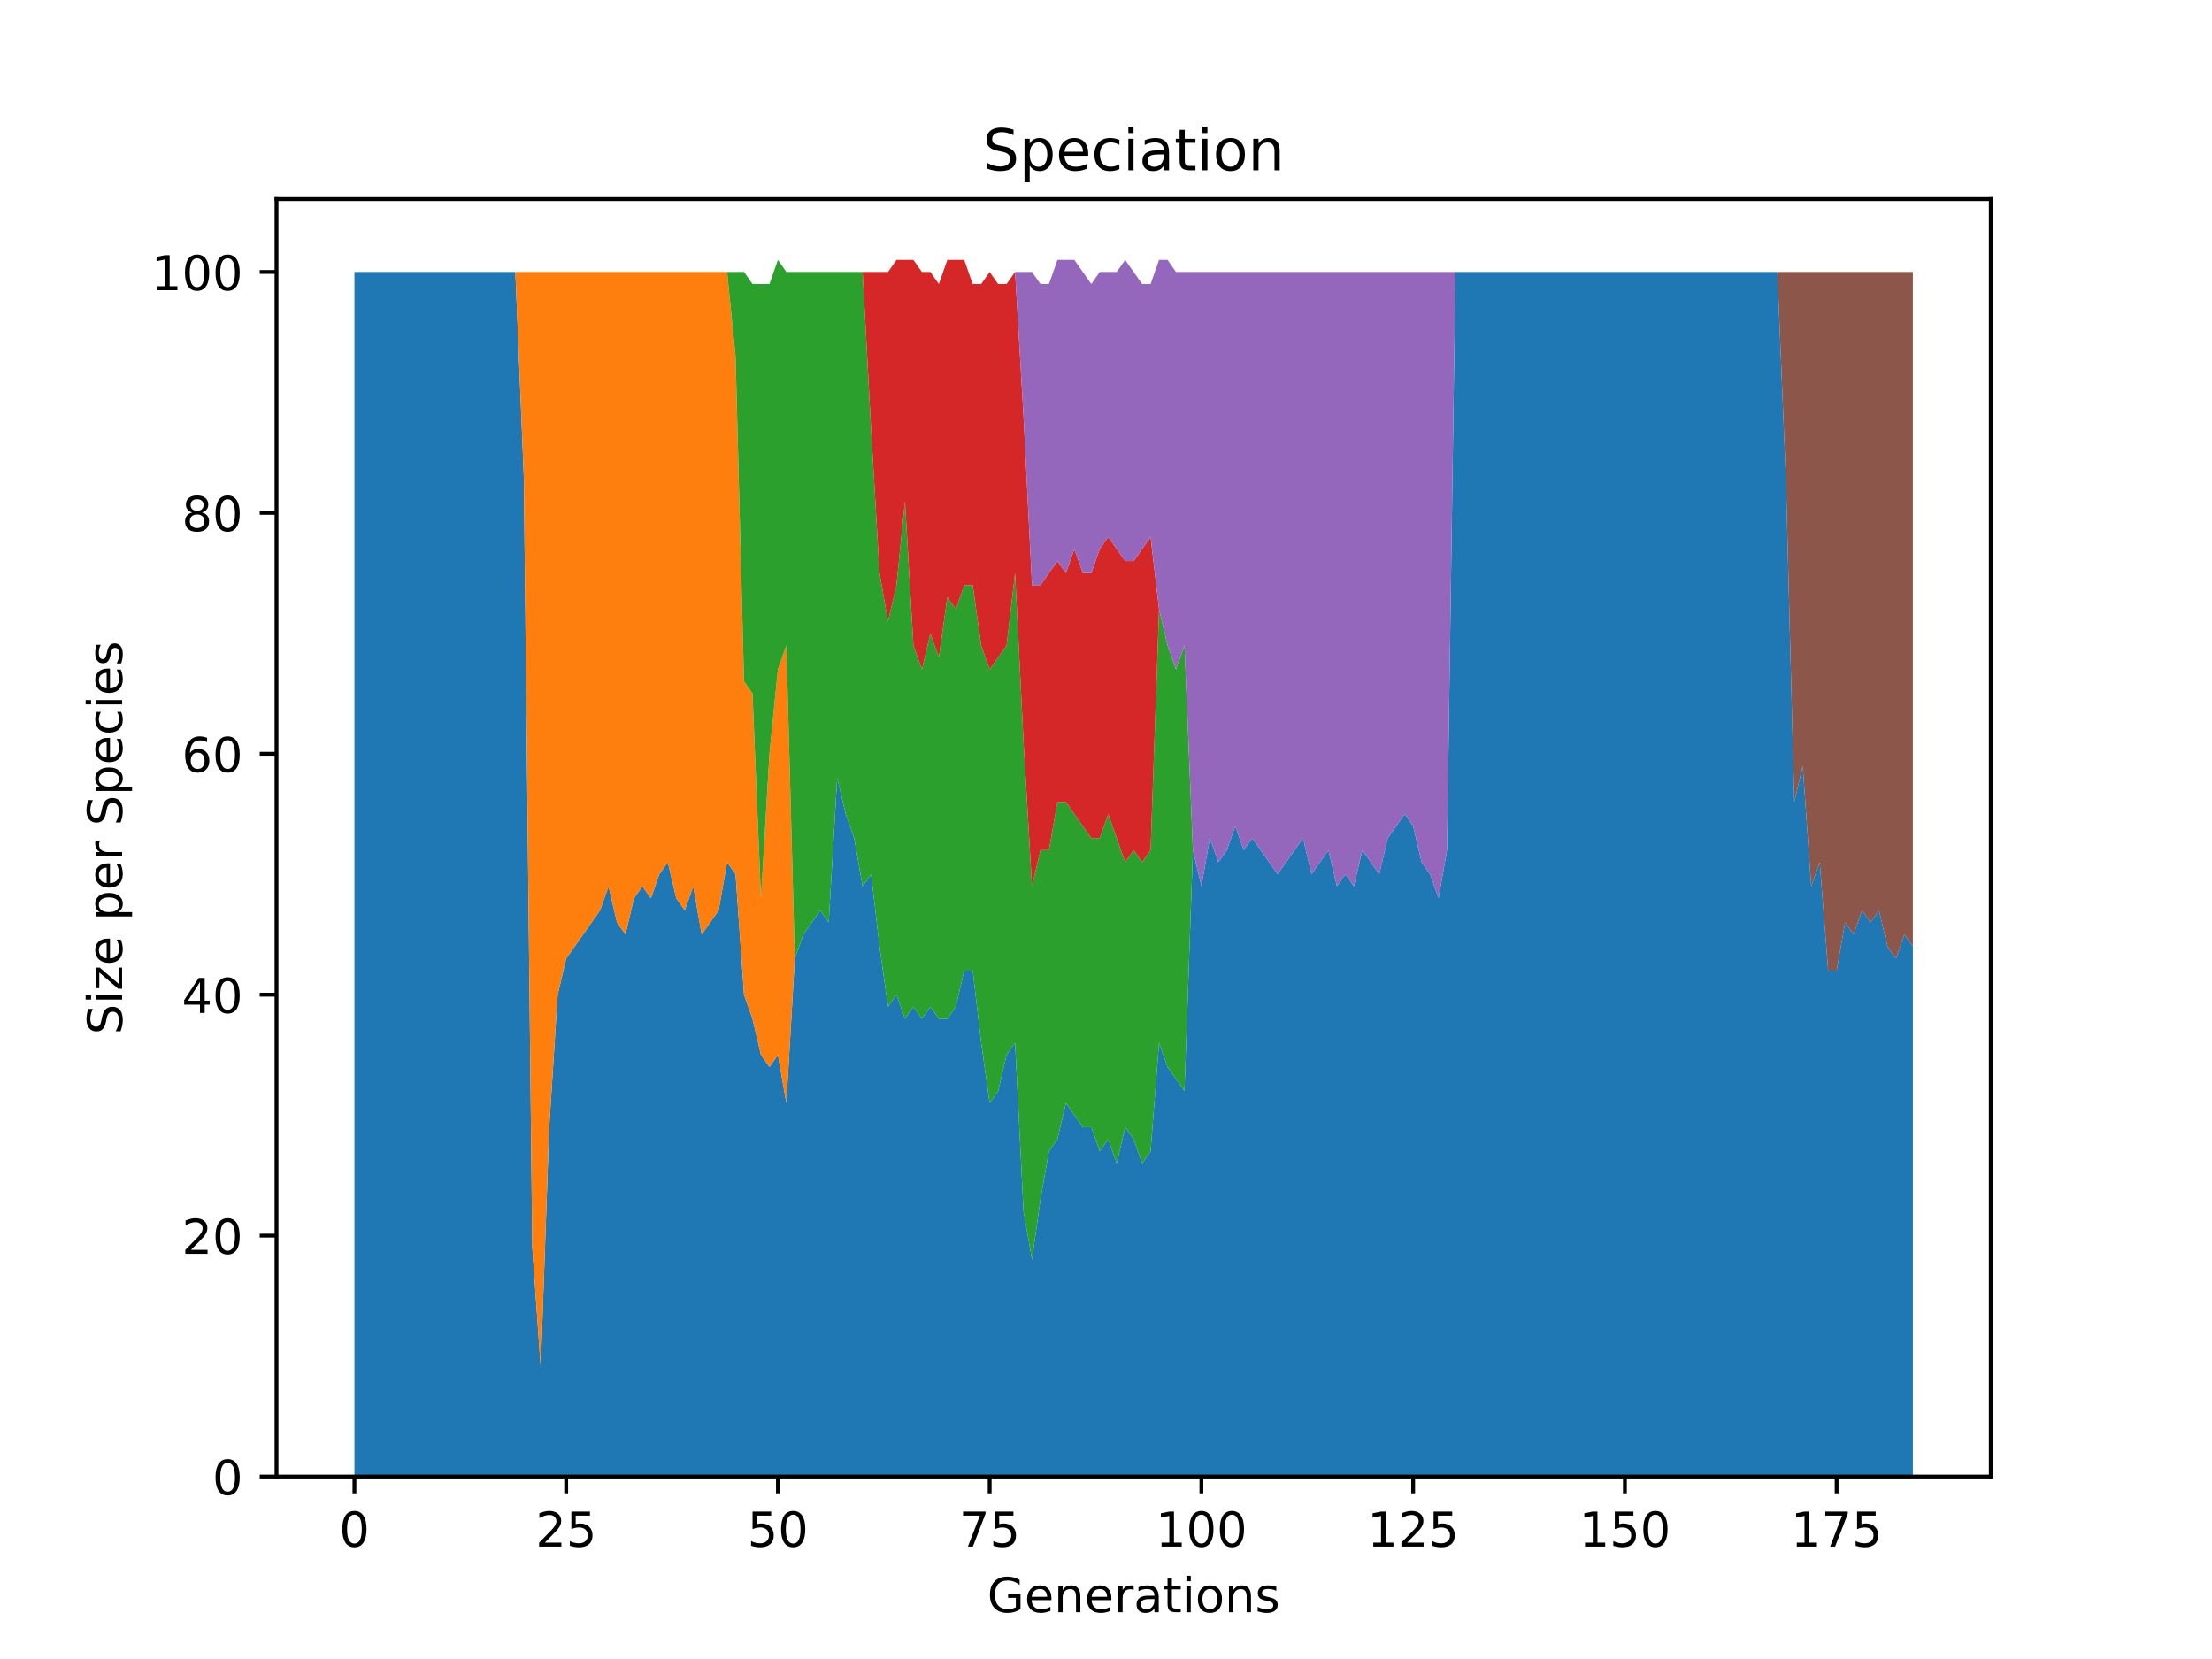 <?xml version="1.0" encoding="utf-8" standalone="no"?>
<!DOCTYPE svg PUBLIC "-//W3C//DTD SVG 1.1//EN"
  "http://www.w3.org/Graphics/SVG/1.1/DTD/svg11.dtd">
<!-- Created with matplotlib (https://matplotlib.org/) -->
<svg height="345.6pt" version="1.1" viewBox="0 0 460.8 345.6" width="460.8pt" xmlns="http://www.w3.org/2000/svg" xmlns:xlink="http://www.w3.org/1999/xlink">
 <defs>
  <style type="text/css">*{stroke-linecap:butt;stroke-linejoin:round;}</style>
 </defs>
 <g id="figure_1">
  <g id="patch_1">
   <path d="M 0 345.6 
L 460.8 345.6 
L 460.8 0 
L 0 0 
z
" style="fill:#ffffff;"/>
  </g>
  <g id="axes_1">
   <g id="patch_2">
    <path d="M 57.6 307.584 
L 414.72 307.584 
L 414.72 41.472 
L 57.6 41.472 
z
" style="fill:#ffffff;"/>
   </g>
   <g id="PolyCollection_1">
    <path clip-path="url(#pa8a0b34f5a)" d="M 73.833 56.653 
L 73.833 307.584 
L 75.597 307.584 
L 77.362 307.584 
L 79.126 307.584 
L 80.89 307.584 
L 82.655 307.584 
L 84.419 307.584 
L 86.184 307.584 
L 87.948 307.584 
L 89.713 307.584 
L 91.477 307.584 
L 93.241 307.584 
L 95.006 307.584 
L 96.77 307.584 
L 98.535 307.584 
L 100.299 307.584 
L 102.064 307.584 
L 103.828 307.584 
L 105.592 307.584 
L 107.357 307.584 
L 109.121 307.584 
L 110.886 307.584 
L 112.65 307.584 
L 114.415 307.584 
L 116.179 307.584 
L 117.943 307.584 
L 119.708 307.584 
L 121.472 307.584 
L 123.237 307.584 
L 125.001 307.584 
L 126.766 307.584 
L 128.53 307.584 
L 130.294 307.584 
L 132.059 307.584 
L 133.823 307.584 
L 135.588 307.584 
L 137.352 307.584 
L 139.117 307.584 
L 140.881 307.584 
L 142.645 307.584 
L 144.41 307.584 
L 146.174 307.584 
L 147.939 307.584 
L 149.703 307.584 
L 151.468 307.584 
L 153.232 307.584 
L 154.996 307.584 
L 156.761 307.584 
L 158.525 307.584 
L 160.29 307.584 
L 162.054 307.584 
L 163.818 307.584 
L 165.583 307.584 
L 167.347 307.584 
L 169.112 307.584 
L 170.876 307.584 
L 172.641 307.584 
L 174.405 307.584 
L 176.169 307.584 
L 177.934 307.584 
L 179.698 307.584 
L 181.463 307.584 
L 183.227 307.584 
L 184.992 307.584 
L 186.756 307.584 
L 188.52 307.584 
L 190.285 307.584 
L 192.049 307.584 
L 193.814 307.584 
L 195.578 307.584 
L 197.343 307.584 
L 199.107 307.584 
L 200.871 307.584 
L 202.636 307.584 
L 204.4 307.584 
L 206.165 307.584 
L 207.929 307.584 
L 209.694 307.584 
L 211.458 307.584 
L 213.222 307.584 
L 214.987 307.584 
L 216.751 307.584 
L 218.516 307.584 
L 220.28 307.584 
L 222.045 307.584 
L 223.809 307.584 
L 225.573 307.584 
L 227.338 307.584 
L 229.102 307.584 
L 230.867 307.584 
L 232.631 307.584 
L 234.396 307.584 
L 236.16 307.584 
L 237.924 307.584 
L 239.689 307.584 
L 241.453 307.584 
L 243.218 307.584 
L 244.982 307.584 
L 246.747 307.584 
L 248.511 307.584 
L 250.275 307.584 
L 252.04 307.584 
L 253.804 307.584 
L 255.569 307.584 
L 257.333 307.584 
L 259.098 307.584 
L 260.862 307.584 
L 262.626 307.584 
L 264.391 307.584 
L 266.155 307.584 
L 267.92 307.584 
L 269.684 307.584 
L 271.449 307.584 
L 273.213 307.584 
L 274.977 307.584 
L 276.742 307.584 
L 278.506 307.584 
L 280.271 307.584 
L 282.035 307.584 
L 283.8 307.584 
L 285.564 307.584 
L 287.328 307.584 
L 289.093 307.584 
L 290.857 307.584 
L 292.622 307.584 
L 294.386 307.584 
L 296.151 307.584 
L 297.915 307.584 
L 299.679 307.584 
L 301.444 307.584 
L 303.208 307.584 
L 304.973 307.584 
L 306.737 307.584 
L 308.502 307.584 
L 310.266 307.584 
L 312.03 307.584 
L 313.795 307.584 
L 315.559 307.584 
L 317.324 307.584 
L 319.088 307.584 
L 320.852 307.584 
L 322.617 307.584 
L 324.381 307.584 
L 326.146 307.584 
L 327.91 307.584 
L 329.675 307.584 
L 331.439 307.584 
L 333.203 307.584 
L 334.968 307.584 
L 336.732 307.584 
L 338.497 307.584 
L 340.261 307.584 
L 342.026 307.584 
L 343.79 307.584 
L 345.554 307.584 
L 347.319 307.584 
L 349.083 307.584 
L 350.848 307.584 
L 352.612 307.584 
L 354.377 307.584 
L 356.141 307.584 
L 357.905 307.584 
L 359.67 307.584 
L 361.434 307.584 
L 363.199 307.584 
L 364.963 307.584 
L 366.728 307.584 
L 368.492 307.584 
L 370.256 307.584 
L 372.021 307.584 
L 373.785 307.584 
L 375.55 307.584 
L 377.314 307.584 
L 379.079 307.584 
L 380.843 307.584 
L 382.607 307.584 
L 384.372 307.584 
L 386.136 307.584 
L 387.901 307.584 
L 389.665 307.584 
L 391.43 307.584 
L 393.194 307.584 
L 394.958 307.584 
L 396.723 307.584 
L 398.487 307.584 
L 398.487 197.174 
L 398.487 197.174 
L 396.723 194.665 
L 394.958 199.684 
L 393.194 197.174 
L 391.43 189.647 
L 389.665 192.156 
L 387.901 189.647 
L 386.136 194.665 
L 384.372 192.156 
L 382.607 202.193 
L 380.843 202.193 
L 379.079 179.609 
L 377.314 184.628 
L 375.55 159.535 
L 373.785 167.063 
L 372.021 99.312 
L 370.256 56.653 
L 368.492 56.653 
L 366.728 56.653 
L 364.963 56.653 
L 363.199 56.653 
L 361.434 56.653 
L 359.67 56.653 
L 357.905 56.653 
L 356.141 56.653 
L 354.377 56.653 
L 352.612 56.653 
L 350.848 56.653 
L 349.083 56.653 
L 347.319 56.653 
L 345.554 56.653 
L 343.79 56.653 
L 342.026 56.653 
L 340.261 56.653 
L 338.497 56.653 
L 336.732 56.653 
L 334.968 56.653 
L 333.203 56.653 
L 331.439 56.653 
L 329.675 56.653 
L 327.91 56.653 
L 326.146 56.653 
L 324.381 56.653 
L 322.617 56.653 
L 320.852 56.653 
L 319.088 56.653 
L 317.324 56.653 
L 315.559 56.653 
L 313.795 56.653 
L 312.03 56.653 
L 310.266 56.653 
L 308.502 56.653 
L 306.737 56.653 
L 304.973 56.653 
L 303.208 56.653 
L 301.444 177.1 
L 299.679 187.137 
L 297.915 182.119 
L 296.151 179.609 
L 294.386 172.081 
L 292.622 169.572 
L 290.857 172.081 
L 289.093 174.591 
L 287.328 182.119 
L 285.564 179.609 
L 283.8 177.1 
L 282.035 184.628 
L 280.271 182.119 
L 278.506 184.628 
L 276.742 177.1 
L 274.977 179.609 
L 273.213 182.119 
L 271.449 174.591 
L 269.684 177.1 
L 267.92 179.609 
L 266.155 182.119 
L 264.391 179.609 
L 262.626 177.1 
L 260.862 174.591 
L 259.098 177.1 
L 257.333 172.081 
L 255.569 177.1 
L 253.804 179.609 
L 252.04 174.591 
L 250.275 184.628 
L 248.511 177.1 
L 246.747 227.286 
L 244.982 224.777 
L 243.218 222.268 
L 241.453 217.249 
L 239.689 239.833 
L 237.924 242.342 
L 236.16 237.323 
L 234.396 234.814 
L 232.631 242.342 
L 230.867 237.323 
L 229.102 239.833 
L 227.338 234.814 
L 225.573 234.814 
L 223.809 232.305 
L 222.045 229.795 
L 220.28 237.323 
L 218.516 239.833 
L 216.751 249.87 
L 214.987 262.416 
L 213.222 252.379 
L 211.458 217.249 
L 209.694 219.758 
L 207.929 227.286 
L 206.165 229.795 
L 204.4 217.249 
L 202.636 202.193 
L 200.871 202.193 
L 199.107 209.721 
L 197.343 212.23 
L 195.578 212.23 
L 193.814 209.721 
L 192.049 212.23 
L 190.285 209.721 
L 188.52 212.23 
L 186.756 207.212 
L 184.992 209.721 
L 183.227 197.174 
L 181.463 182.119 
L 179.698 184.628 
L 177.934 174.591 
L 176.169 169.572 
L 174.405 162.044 
L 172.641 192.156 
L 170.876 189.647 
L 169.112 192.156 
L 167.347 194.665 
L 165.583 199.684 
L 163.818 229.795 
L 162.054 219.758 
L 160.29 222.268 
L 158.525 219.758 
L 156.761 212.23 
L 154.996 207.212 
L 153.232 182.119 
L 151.468 179.609 
L 149.703 189.647 
L 147.939 192.156 
L 146.174 194.665 
L 144.41 184.628 
L 142.645 189.647 
L 140.881 187.137 
L 139.117 179.609 
L 137.352 182.119 
L 135.588 187.137 
L 133.823 184.628 
L 132.059 187.137 
L 130.294 194.665 
L 128.53 192.156 
L 126.766 184.628 
L 125.001 189.647 
L 123.237 192.156 
L 121.472 194.665 
L 119.708 197.174 
L 117.943 199.684 
L 116.179 207.212 
L 114.415 234.814 
L 112.65 285 
L 110.886 259.907 
L 109.121 99.312 
L 107.357 56.653 
L 105.592 56.653 
L 103.828 56.653 
L 102.064 56.653 
L 100.299 56.653 
L 98.535 56.653 
L 96.77 56.653 
L 95.006 56.653 
L 93.241 56.653 
L 91.477 56.653 
L 89.713 56.653 
L 87.948 56.653 
L 86.184 56.653 
L 84.419 56.653 
L 82.655 56.653 
L 80.89 56.653 
L 79.126 56.653 
L 77.362 56.653 
L 75.597 56.653 
L 73.833 56.653 
z
" style="fill:#1f77b4;"/>
   </g>
   <g id="PolyCollection_2">
    <path clip-path="url(#pa8a0b34f5a)" d="M 73.833 56.653 
L 73.833 56.653 
L 75.597 56.653 
L 77.362 56.653 
L 79.126 56.653 
L 80.89 56.653 
L 82.655 56.653 
L 84.419 56.653 
L 86.184 56.653 
L 87.948 56.653 
L 89.713 56.653 
L 91.477 56.653 
L 93.241 56.653 
L 95.006 56.653 
L 96.77 56.653 
L 98.535 56.653 
L 100.299 56.653 
L 102.064 56.653 
L 103.828 56.653 
L 105.592 56.653 
L 107.357 56.653 
L 109.121 99.312 
L 110.886 259.907 
L 112.65 285 
L 114.415 234.814 
L 116.179 207.212 
L 117.943 199.684 
L 119.708 197.174 
L 121.472 194.665 
L 123.237 192.156 
L 125.001 189.647 
L 126.766 184.628 
L 128.53 192.156 
L 130.294 194.665 
L 132.059 187.137 
L 133.823 184.628 
L 135.588 187.137 
L 137.352 182.119 
L 139.117 179.609 
L 140.881 187.137 
L 142.645 189.647 
L 144.41 184.628 
L 146.174 194.665 
L 147.939 192.156 
L 149.703 189.647 
L 151.468 179.609 
L 153.232 182.119 
L 154.996 207.212 
L 156.761 212.23 
L 158.525 219.758 
L 160.29 222.268 
L 162.054 219.758 
L 163.818 229.795 
L 165.583 199.684 
L 167.347 194.665 
L 169.112 192.156 
L 170.876 189.647 
L 172.641 192.156 
L 174.405 162.044 
L 176.169 169.572 
L 177.934 174.591 
L 179.698 184.628 
L 181.463 182.119 
L 183.227 197.174 
L 184.992 209.721 
L 186.756 207.212 
L 188.52 212.23 
L 190.285 209.721 
L 192.049 212.23 
L 193.814 209.721 
L 195.578 212.23 
L 197.343 212.23 
L 199.107 209.721 
L 200.871 202.193 
L 202.636 202.193 
L 204.4 217.249 
L 206.165 229.795 
L 207.929 227.286 
L 209.694 219.758 
L 211.458 217.249 
L 213.222 252.379 
L 214.987 262.416 
L 216.751 249.87 
L 218.516 239.833 
L 220.28 237.323 
L 222.045 229.795 
L 223.809 232.305 
L 225.573 234.814 
L 227.338 234.814 
L 229.102 239.833 
L 230.867 237.323 
L 232.631 242.342 
L 234.396 234.814 
L 236.16 237.323 
L 237.924 242.342 
L 239.689 239.833 
L 241.453 217.249 
L 243.218 222.268 
L 244.982 224.777 
L 246.747 227.286 
L 248.511 177.1 
L 250.275 184.628 
L 252.04 174.591 
L 253.804 179.609 
L 255.569 177.1 
L 257.333 172.081 
L 259.098 177.1 
L 260.862 174.591 
L 262.626 177.1 
L 264.391 179.609 
L 266.155 182.119 
L 267.92 179.609 
L 269.684 177.1 
L 271.449 174.591 
L 273.213 182.119 
L 274.977 179.609 
L 276.742 177.1 
L 278.506 184.628 
L 280.271 182.119 
L 282.035 184.628 
L 283.8 177.1 
L 285.564 179.609 
L 287.328 182.119 
L 289.093 174.591 
L 290.857 172.081 
L 292.622 169.572 
L 294.386 172.081 
L 296.151 179.609 
L 297.915 182.119 
L 299.679 187.137 
L 301.444 177.1 
L 303.208 56.653 
L 304.973 56.653 
L 306.737 56.653 
L 308.502 56.653 
L 310.266 56.653 
L 312.03 56.653 
L 313.795 56.653 
L 315.559 56.653 
L 317.324 56.653 
L 319.088 56.653 
L 320.852 56.653 
L 322.617 56.653 
L 324.381 56.653 
L 326.146 56.653 
L 327.91 56.653 
L 329.675 56.653 
L 331.439 56.653 
L 333.203 56.653 
L 334.968 56.653 
L 336.732 56.653 
L 338.497 56.653 
L 340.261 56.653 
L 342.026 56.653 
L 343.79 56.653 
L 345.554 56.653 
L 347.319 56.653 
L 349.083 56.653 
L 350.848 56.653 
L 352.612 56.653 
L 354.377 56.653 
L 356.141 56.653 
L 357.905 56.653 
L 359.67 56.653 
L 361.434 56.653 
L 363.199 56.653 
L 364.963 56.653 
L 366.728 56.653 
L 368.492 56.653 
L 370.256 56.653 
L 372.021 99.312 
L 373.785 167.063 
L 375.55 159.535 
L 377.314 184.628 
L 379.079 179.609 
L 380.843 202.193 
L 382.607 202.193 
L 384.372 192.156 
L 386.136 194.665 
L 387.901 189.647 
L 389.665 192.156 
L 391.43 189.647 
L 393.194 197.174 
L 394.958 199.684 
L 396.723 194.665 
L 398.487 197.174 
L 398.487 197.174 
L 398.487 197.174 
L 396.723 194.665 
L 394.958 199.684 
L 393.194 197.174 
L 391.43 189.647 
L 389.665 192.156 
L 387.901 189.647 
L 386.136 194.665 
L 384.372 192.156 
L 382.607 202.193 
L 380.843 202.193 
L 379.079 179.609 
L 377.314 184.628 
L 375.55 159.535 
L 373.785 167.063 
L 372.021 99.312 
L 370.256 56.653 
L 368.492 56.653 
L 366.728 56.653 
L 364.963 56.653 
L 363.199 56.653 
L 361.434 56.653 
L 359.67 56.653 
L 357.905 56.653 
L 356.141 56.653 
L 354.377 56.653 
L 352.612 56.653 
L 350.848 56.653 
L 349.083 56.653 
L 347.319 56.653 
L 345.554 56.653 
L 343.79 56.653 
L 342.026 56.653 
L 340.261 56.653 
L 338.497 56.653 
L 336.732 56.653 
L 334.968 56.653 
L 333.203 56.653 
L 331.439 56.653 
L 329.675 56.653 
L 327.91 56.653 
L 326.146 56.653 
L 324.381 56.653 
L 322.617 56.653 
L 320.852 56.653 
L 319.088 56.653 
L 317.324 56.653 
L 315.559 56.653 
L 313.795 56.653 
L 312.03 56.653 
L 310.266 56.653 
L 308.502 56.653 
L 306.737 56.653 
L 304.973 56.653 
L 303.208 56.653 
L 301.444 177.1 
L 299.679 187.137 
L 297.915 182.119 
L 296.151 179.609 
L 294.386 172.081 
L 292.622 169.572 
L 290.857 172.081 
L 289.093 174.591 
L 287.328 182.119 
L 285.564 179.609 
L 283.8 177.1 
L 282.035 184.628 
L 280.271 182.119 
L 278.506 184.628 
L 276.742 177.1 
L 274.977 179.609 
L 273.213 182.119 
L 271.449 174.591 
L 269.684 177.1 
L 267.92 179.609 
L 266.155 182.119 
L 264.391 179.609 
L 262.626 177.1 
L 260.862 174.591 
L 259.098 177.1 
L 257.333 172.081 
L 255.569 177.1 
L 253.804 179.609 
L 252.04 174.591 
L 250.275 184.628 
L 248.511 177.1 
L 246.747 227.286 
L 244.982 224.777 
L 243.218 222.268 
L 241.453 217.249 
L 239.689 239.833 
L 237.924 242.342 
L 236.16 237.323 
L 234.396 234.814 
L 232.631 242.342 
L 230.867 237.323 
L 229.102 239.833 
L 227.338 234.814 
L 225.573 234.814 
L 223.809 232.305 
L 222.045 229.795 
L 220.28 237.323 
L 218.516 239.833 
L 216.751 249.87 
L 214.987 262.416 
L 213.222 252.379 
L 211.458 217.249 
L 209.694 219.758 
L 207.929 227.286 
L 206.165 229.795 
L 204.4 217.249 
L 202.636 202.193 
L 200.871 202.193 
L 199.107 209.721 
L 197.343 212.23 
L 195.578 212.23 
L 193.814 209.721 
L 192.049 212.23 
L 190.285 209.721 
L 188.52 212.23 
L 186.756 207.212 
L 184.992 209.721 
L 183.227 197.174 
L 181.463 182.119 
L 179.698 184.628 
L 177.934 174.591 
L 176.169 169.572 
L 174.405 162.044 
L 172.641 192.156 
L 170.876 189.647 
L 169.112 192.156 
L 167.347 194.665 
L 165.583 199.684 
L 163.818 134.442 
L 162.054 139.46 
L 160.29 157.026 
L 158.525 187.137 
L 156.761 144.479 
L 154.996 141.97 
L 153.232 74.218 
L 151.468 56.653 
L 149.703 56.653 
L 147.939 56.653 
L 146.174 56.653 
L 144.41 56.653 
L 142.645 56.653 
L 140.881 56.653 
L 139.117 56.653 
L 137.352 56.653 
L 135.588 56.653 
L 133.823 56.653 
L 132.059 56.653 
L 130.294 56.653 
L 128.53 56.653 
L 126.766 56.653 
L 125.001 56.653 
L 123.237 56.653 
L 121.472 56.653 
L 119.708 56.653 
L 117.943 56.653 
L 116.179 56.653 
L 114.415 56.653 
L 112.65 56.653 
L 110.886 56.653 
L 109.121 56.653 
L 107.357 56.653 
L 105.592 56.653 
L 103.828 56.653 
L 102.064 56.653 
L 100.299 56.653 
L 98.535 56.653 
L 96.77 56.653 
L 95.006 56.653 
L 93.241 56.653 
L 91.477 56.653 
L 89.713 56.653 
L 87.948 56.653 
L 86.184 56.653 
L 84.419 56.653 
L 82.655 56.653 
L 80.89 56.653 
L 79.126 56.653 
L 77.362 56.653 
L 75.597 56.653 
L 73.833 56.653 
z
" style="fill:#ff7f0e;"/>
   </g>
   <g id="PolyCollection_3">
    <path clip-path="url(#pa8a0b34f5a)" d="M 73.833 56.653 
L 73.833 56.653 
L 75.597 56.653 
L 77.362 56.653 
L 79.126 56.653 
L 80.89 56.653 
L 82.655 56.653 
L 84.419 56.653 
L 86.184 56.653 
L 87.948 56.653 
L 89.713 56.653 
L 91.477 56.653 
L 93.241 56.653 
L 95.006 56.653 
L 96.77 56.653 
L 98.535 56.653 
L 100.299 56.653 
L 102.064 56.653 
L 103.828 56.653 
L 105.592 56.653 
L 107.357 56.653 
L 109.121 56.653 
L 110.886 56.653 
L 112.65 56.653 
L 114.415 56.653 
L 116.179 56.653 
L 117.943 56.653 
L 119.708 56.653 
L 121.472 56.653 
L 123.237 56.653 
L 125.001 56.653 
L 126.766 56.653 
L 128.53 56.653 
L 130.294 56.653 
L 132.059 56.653 
L 133.823 56.653 
L 135.588 56.653 
L 137.352 56.653 
L 139.117 56.653 
L 140.881 56.653 
L 142.645 56.653 
L 144.41 56.653 
L 146.174 56.653 
L 147.939 56.653 
L 149.703 56.653 
L 151.468 56.653 
L 153.232 74.218 
L 154.996 141.97 
L 156.761 144.479 
L 158.525 187.137 
L 160.29 157.026 
L 162.054 139.46 
L 163.818 134.442 
L 165.583 199.684 
L 167.347 194.665 
L 169.112 192.156 
L 170.876 189.647 
L 172.641 192.156 
L 174.405 162.044 
L 176.169 169.572 
L 177.934 174.591 
L 179.698 184.628 
L 181.463 182.119 
L 183.227 197.174 
L 184.992 209.721 
L 186.756 207.212 
L 188.52 212.23 
L 190.285 209.721 
L 192.049 212.23 
L 193.814 209.721 
L 195.578 212.23 
L 197.343 212.23 
L 199.107 209.721 
L 200.871 202.193 
L 202.636 202.193 
L 204.4 217.249 
L 206.165 229.795 
L 207.929 227.286 
L 209.694 219.758 
L 211.458 217.249 
L 213.222 252.379 
L 214.987 262.416 
L 216.751 249.87 
L 218.516 239.833 
L 220.28 237.323 
L 222.045 229.795 
L 223.809 232.305 
L 225.573 234.814 
L 227.338 234.814 
L 229.102 239.833 
L 230.867 237.323 
L 232.631 242.342 
L 234.396 234.814 
L 236.16 237.323 
L 237.924 242.342 
L 239.689 239.833 
L 241.453 217.249 
L 243.218 222.268 
L 244.982 224.777 
L 246.747 227.286 
L 248.511 177.1 
L 250.275 184.628 
L 252.04 174.591 
L 253.804 179.609 
L 255.569 177.1 
L 257.333 172.081 
L 259.098 177.1 
L 260.862 174.591 
L 262.626 177.1 
L 264.391 179.609 
L 266.155 182.119 
L 267.92 179.609 
L 269.684 177.1 
L 271.449 174.591 
L 273.213 182.119 
L 274.977 179.609 
L 276.742 177.1 
L 278.506 184.628 
L 280.271 182.119 
L 282.035 184.628 
L 283.8 177.1 
L 285.564 179.609 
L 287.328 182.119 
L 289.093 174.591 
L 290.857 172.081 
L 292.622 169.572 
L 294.386 172.081 
L 296.151 179.609 
L 297.915 182.119 
L 299.679 187.137 
L 301.444 177.1 
L 303.208 56.653 
L 304.973 56.653 
L 306.737 56.653 
L 308.502 56.653 
L 310.266 56.653 
L 312.03 56.653 
L 313.795 56.653 
L 315.559 56.653 
L 317.324 56.653 
L 319.088 56.653 
L 320.852 56.653 
L 322.617 56.653 
L 324.381 56.653 
L 326.146 56.653 
L 327.91 56.653 
L 329.675 56.653 
L 331.439 56.653 
L 333.203 56.653 
L 334.968 56.653 
L 336.732 56.653 
L 338.497 56.653 
L 340.261 56.653 
L 342.026 56.653 
L 343.79 56.653 
L 345.554 56.653 
L 347.319 56.653 
L 349.083 56.653 
L 350.848 56.653 
L 352.612 56.653 
L 354.377 56.653 
L 356.141 56.653 
L 357.905 56.653 
L 359.67 56.653 
L 361.434 56.653 
L 363.199 56.653 
L 364.963 56.653 
L 366.728 56.653 
L 368.492 56.653 
L 370.256 56.653 
L 372.021 99.312 
L 373.785 167.063 
L 375.55 159.535 
L 377.314 184.628 
L 379.079 179.609 
L 380.843 202.193 
L 382.607 202.193 
L 384.372 192.156 
L 386.136 194.665 
L 387.901 189.647 
L 389.665 192.156 
L 391.43 189.647 
L 393.194 197.174 
L 394.958 199.684 
L 396.723 194.665 
L 398.487 197.174 
L 398.487 197.174 
L 398.487 197.174 
L 396.723 194.665 
L 394.958 199.684 
L 393.194 197.174 
L 391.43 189.647 
L 389.665 192.156 
L 387.901 189.647 
L 386.136 194.665 
L 384.372 192.156 
L 382.607 202.193 
L 380.843 202.193 
L 379.079 179.609 
L 377.314 184.628 
L 375.55 159.535 
L 373.785 167.063 
L 372.021 99.312 
L 370.256 56.653 
L 368.492 56.653 
L 366.728 56.653 
L 364.963 56.653 
L 363.199 56.653 
L 361.434 56.653 
L 359.67 56.653 
L 357.905 56.653 
L 356.141 56.653 
L 354.377 56.653 
L 352.612 56.653 
L 350.848 56.653 
L 349.083 56.653 
L 347.319 56.653 
L 345.554 56.653 
L 343.79 56.653 
L 342.026 56.653 
L 340.261 56.653 
L 338.497 56.653 
L 336.732 56.653 
L 334.968 56.653 
L 333.203 56.653 
L 331.439 56.653 
L 329.675 56.653 
L 327.91 56.653 
L 326.146 56.653 
L 324.381 56.653 
L 322.617 56.653 
L 320.852 56.653 
L 319.088 56.653 
L 317.324 56.653 
L 315.559 56.653 
L 313.795 56.653 
L 312.03 56.653 
L 310.266 56.653 
L 308.502 56.653 
L 306.737 56.653 
L 304.973 56.653 
L 303.208 56.653 
L 301.444 177.1 
L 299.679 187.137 
L 297.915 182.119 
L 296.151 179.609 
L 294.386 172.081 
L 292.622 169.572 
L 290.857 172.081 
L 289.093 174.591 
L 287.328 182.119 
L 285.564 179.609 
L 283.8 177.1 
L 282.035 184.628 
L 280.271 182.119 
L 278.506 184.628 
L 276.742 177.1 
L 274.977 179.609 
L 273.213 182.119 
L 271.449 174.591 
L 269.684 177.1 
L 267.92 179.609 
L 266.155 182.119 
L 264.391 179.609 
L 262.626 177.1 
L 260.862 174.591 
L 259.098 177.1 
L 257.333 172.081 
L 255.569 177.1 
L 253.804 179.609 
L 252.04 174.591 
L 250.275 184.628 
L 248.511 177.1 
L 246.747 134.442 
L 244.982 139.46 
L 243.218 134.442 
L 241.453 126.914 
L 239.689 177.1 
L 237.924 179.609 
L 236.16 177.1 
L 234.396 179.609 
L 232.631 174.591 
L 230.867 169.572 
L 229.102 174.591 
L 227.338 174.591 
L 225.573 172.081 
L 223.809 169.572 
L 222.045 167.063 
L 220.28 167.063 
L 218.516 177.1 
L 216.751 177.1 
L 214.987 184.628 
L 213.222 154.516 
L 211.458 119.386 
L 209.694 134.442 
L 207.929 136.951 
L 206.165 139.46 
L 204.4 134.442 
L 202.636 121.895 
L 200.871 121.895 
L 199.107 126.914 
L 197.343 124.405 
L 195.578 136.951 
L 193.814 131.933 
L 192.049 139.46 
L 190.285 134.442 
L 188.52 104.33 
L 186.756 121.895 
L 184.992 129.423 
L 183.227 119.386 
L 181.463 89.274 
L 179.698 56.653 
L 177.934 56.653 
L 176.169 56.653 
L 174.405 56.653 
L 172.641 56.653 
L 170.876 56.653 
L 169.112 56.653 
L 167.347 56.653 
L 165.583 56.653 
L 163.818 56.653 
L 162.054 54.144 
L 160.29 59.163 
L 158.525 59.163 
L 156.761 59.163 
L 154.996 56.653 
L 153.232 56.653 
L 151.468 56.653 
L 149.703 56.653 
L 147.939 56.653 
L 146.174 56.653 
L 144.41 56.653 
L 142.645 56.653 
L 140.881 56.653 
L 139.117 56.653 
L 137.352 56.653 
L 135.588 56.653 
L 133.823 56.653 
L 132.059 56.653 
L 130.294 56.653 
L 128.53 56.653 
L 126.766 56.653 
L 125.001 56.653 
L 123.237 56.653 
L 121.472 56.653 
L 119.708 56.653 
L 117.943 56.653 
L 116.179 56.653 
L 114.415 56.653 
L 112.65 56.653 
L 110.886 56.653 
L 109.121 56.653 
L 107.357 56.653 
L 105.592 56.653 
L 103.828 56.653 
L 102.064 56.653 
L 100.299 56.653 
L 98.535 56.653 
L 96.77 56.653 
L 95.006 56.653 
L 93.241 56.653 
L 91.477 56.653 
L 89.713 56.653 
L 87.948 56.653 
L 86.184 56.653 
L 84.419 56.653 
L 82.655 56.653 
L 80.89 56.653 
L 79.126 56.653 
L 77.362 56.653 
L 75.597 56.653 
L 73.833 56.653 
z
" style="fill:#2ca02c;"/>
   </g>
   <g id="PolyCollection_4">
    <path clip-path="url(#pa8a0b34f5a)" d="M 73.833 56.653 
L 73.833 56.653 
L 75.597 56.653 
L 77.362 56.653 
L 79.126 56.653 
L 80.89 56.653 
L 82.655 56.653 
L 84.419 56.653 
L 86.184 56.653 
L 87.948 56.653 
L 89.713 56.653 
L 91.477 56.653 
L 93.241 56.653 
L 95.006 56.653 
L 96.77 56.653 
L 98.535 56.653 
L 100.299 56.653 
L 102.064 56.653 
L 103.828 56.653 
L 105.592 56.653 
L 107.357 56.653 
L 109.121 56.653 
L 110.886 56.653 
L 112.65 56.653 
L 114.415 56.653 
L 116.179 56.653 
L 117.943 56.653 
L 119.708 56.653 
L 121.472 56.653 
L 123.237 56.653 
L 125.001 56.653 
L 126.766 56.653 
L 128.53 56.653 
L 130.294 56.653 
L 132.059 56.653 
L 133.823 56.653 
L 135.588 56.653 
L 137.352 56.653 
L 139.117 56.653 
L 140.881 56.653 
L 142.645 56.653 
L 144.41 56.653 
L 146.174 56.653 
L 147.939 56.653 
L 149.703 56.653 
L 151.468 56.653 
L 153.232 56.653 
L 154.996 56.653 
L 156.761 59.163 
L 158.525 59.163 
L 160.29 59.163 
L 162.054 54.144 
L 163.818 56.653 
L 165.583 56.653 
L 167.347 56.653 
L 169.112 56.653 
L 170.876 56.653 
L 172.641 56.653 
L 174.405 56.653 
L 176.169 56.653 
L 177.934 56.653 
L 179.698 56.653 
L 181.463 89.274 
L 183.227 119.386 
L 184.992 129.423 
L 186.756 121.895 
L 188.52 104.33 
L 190.285 134.442 
L 192.049 139.46 
L 193.814 131.933 
L 195.578 136.951 
L 197.343 124.405 
L 199.107 126.914 
L 200.871 121.895 
L 202.636 121.895 
L 204.4 134.442 
L 206.165 139.46 
L 207.929 136.951 
L 209.694 134.442 
L 211.458 119.386 
L 213.222 154.516 
L 214.987 184.628 
L 216.751 177.1 
L 218.516 177.1 
L 220.28 167.063 
L 222.045 167.063 
L 223.809 169.572 
L 225.573 172.081 
L 227.338 174.591 
L 229.102 174.591 
L 230.867 169.572 
L 232.631 174.591 
L 234.396 179.609 
L 236.16 177.1 
L 237.924 179.609 
L 239.689 177.1 
L 241.453 126.914 
L 243.218 134.442 
L 244.982 139.46 
L 246.747 134.442 
L 248.511 177.1 
L 250.275 184.628 
L 252.04 174.591 
L 253.804 179.609 
L 255.569 177.1 
L 257.333 172.081 
L 259.098 177.1 
L 260.862 174.591 
L 262.626 177.1 
L 264.391 179.609 
L 266.155 182.119 
L 267.92 179.609 
L 269.684 177.1 
L 271.449 174.591 
L 273.213 182.119 
L 274.977 179.609 
L 276.742 177.1 
L 278.506 184.628 
L 280.271 182.119 
L 282.035 184.628 
L 283.8 177.1 
L 285.564 179.609 
L 287.328 182.119 
L 289.093 174.591 
L 290.857 172.081 
L 292.622 169.572 
L 294.386 172.081 
L 296.151 179.609 
L 297.915 182.119 
L 299.679 187.137 
L 301.444 177.1 
L 303.208 56.653 
L 304.973 56.653 
L 306.737 56.653 
L 308.502 56.653 
L 310.266 56.653 
L 312.03 56.653 
L 313.795 56.653 
L 315.559 56.653 
L 317.324 56.653 
L 319.088 56.653 
L 320.852 56.653 
L 322.617 56.653 
L 324.381 56.653 
L 326.146 56.653 
L 327.91 56.653 
L 329.675 56.653 
L 331.439 56.653 
L 333.203 56.653 
L 334.968 56.653 
L 336.732 56.653 
L 338.497 56.653 
L 340.261 56.653 
L 342.026 56.653 
L 343.79 56.653 
L 345.554 56.653 
L 347.319 56.653 
L 349.083 56.653 
L 350.848 56.653 
L 352.612 56.653 
L 354.377 56.653 
L 356.141 56.653 
L 357.905 56.653 
L 359.67 56.653 
L 361.434 56.653 
L 363.199 56.653 
L 364.963 56.653 
L 366.728 56.653 
L 368.492 56.653 
L 370.256 56.653 
L 372.021 99.312 
L 373.785 167.063 
L 375.55 159.535 
L 377.314 184.628 
L 379.079 179.609 
L 380.843 202.193 
L 382.607 202.193 
L 384.372 192.156 
L 386.136 194.665 
L 387.901 189.647 
L 389.665 192.156 
L 391.43 189.647 
L 393.194 197.174 
L 394.958 199.684 
L 396.723 194.665 
L 398.487 197.174 
L 398.487 197.174 
L 398.487 197.174 
L 396.723 194.665 
L 394.958 199.684 
L 393.194 197.174 
L 391.43 189.647 
L 389.665 192.156 
L 387.901 189.647 
L 386.136 194.665 
L 384.372 192.156 
L 382.607 202.193 
L 380.843 202.193 
L 379.079 179.609 
L 377.314 184.628 
L 375.55 159.535 
L 373.785 167.063 
L 372.021 99.312 
L 370.256 56.653 
L 368.492 56.653 
L 366.728 56.653 
L 364.963 56.653 
L 363.199 56.653 
L 361.434 56.653 
L 359.67 56.653 
L 357.905 56.653 
L 356.141 56.653 
L 354.377 56.653 
L 352.612 56.653 
L 350.848 56.653 
L 349.083 56.653 
L 347.319 56.653 
L 345.554 56.653 
L 343.79 56.653 
L 342.026 56.653 
L 340.261 56.653 
L 338.497 56.653 
L 336.732 56.653 
L 334.968 56.653 
L 333.203 56.653 
L 331.439 56.653 
L 329.675 56.653 
L 327.91 56.653 
L 326.146 56.653 
L 324.381 56.653 
L 322.617 56.653 
L 320.852 56.653 
L 319.088 56.653 
L 317.324 56.653 
L 315.559 56.653 
L 313.795 56.653 
L 312.03 56.653 
L 310.266 56.653 
L 308.502 56.653 
L 306.737 56.653 
L 304.973 56.653 
L 303.208 56.653 
L 301.444 177.1 
L 299.679 187.137 
L 297.915 182.119 
L 296.151 179.609 
L 294.386 172.081 
L 292.622 169.572 
L 290.857 172.081 
L 289.093 174.591 
L 287.328 182.119 
L 285.564 179.609 
L 283.8 177.1 
L 282.035 184.628 
L 280.271 182.119 
L 278.506 184.628 
L 276.742 177.1 
L 274.977 179.609 
L 273.213 182.119 
L 271.449 174.591 
L 269.684 177.1 
L 267.92 179.609 
L 266.155 182.119 
L 264.391 179.609 
L 262.626 177.1 
L 260.862 174.591 
L 259.098 177.1 
L 257.333 172.081 
L 255.569 177.1 
L 253.804 179.609 
L 252.04 174.591 
L 250.275 184.628 
L 248.511 177.1 
L 246.747 134.442 
L 244.982 139.46 
L 243.218 134.442 
L 241.453 126.914 
L 239.689 111.858 
L 237.924 114.367 
L 236.16 116.877 
L 234.396 116.877 
L 232.631 114.367 
L 230.867 111.858 
L 229.102 114.367 
L 227.338 119.386 
L 225.573 119.386 
L 223.809 114.367 
L 222.045 119.386 
L 220.28 116.877 
L 218.516 119.386 
L 216.751 121.895 
L 214.987 121.895 
L 213.222 86.765 
L 211.458 56.653 
L 209.694 59.163 
L 207.929 59.163 
L 206.165 56.653 
L 204.4 59.163 
L 202.636 59.163 
L 200.871 54.144 
L 199.107 54.144 
L 197.343 54.144 
L 195.578 59.163 
L 193.814 56.653 
L 192.049 56.653 
L 190.285 54.144 
L 188.52 54.144 
L 186.756 54.144 
L 184.992 56.653 
L 183.227 56.653 
L 181.463 56.653 
L 179.698 56.653 
L 177.934 56.653 
L 176.169 56.653 
L 174.405 56.653 
L 172.641 56.653 
L 170.876 56.653 
L 169.112 56.653 
L 167.347 56.653 
L 165.583 56.653 
L 163.818 56.653 
L 162.054 54.144 
L 160.29 59.163 
L 158.525 59.163 
L 156.761 59.163 
L 154.996 56.653 
L 153.232 56.653 
L 151.468 56.653 
L 149.703 56.653 
L 147.939 56.653 
L 146.174 56.653 
L 144.41 56.653 
L 142.645 56.653 
L 140.881 56.653 
L 139.117 56.653 
L 137.352 56.653 
L 135.588 56.653 
L 133.823 56.653 
L 132.059 56.653 
L 130.294 56.653 
L 128.53 56.653 
L 126.766 56.653 
L 125.001 56.653 
L 123.237 56.653 
L 121.472 56.653 
L 119.708 56.653 
L 117.943 56.653 
L 116.179 56.653 
L 114.415 56.653 
L 112.65 56.653 
L 110.886 56.653 
L 109.121 56.653 
L 107.357 56.653 
L 105.592 56.653 
L 103.828 56.653 
L 102.064 56.653 
L 100.299 56.653 
L 98.535 56.653 
L 96.77 56.653 
L 95.006 56.653 
L 93.241 56.653 
L 91.477 56.653 
L 89.713 56.653 
L 87.948 56.653 
L 86.184 56.653 
L 84.419 56.653 
L 82.655 56.653 
L 80.89 56.653 
L 79.126 56.653 
L 77.362 56.653 
L 75.597 56.653 
L 73.833 56.653 
z
" style="fill:#d62728;"/>
   </g>
   <g id="PolyCollection_5">
    <path clip-path="url(#pa8a0b34f5a)" d="M 73.833 56.653 
L 73.833 56.653 
L 75.597 56.653 
L 77.362 56.653 
L 79.126 56.653 
L 80.89 56.653 
L 82.655 56.653 
L 84.419 56.653 
L 86.184 56.653 
L 87.948 56.653 
L 89.713 56.653 
L 91.477 56.653 
L 93.241 56.653 
L 95.006 56.653 
L 96.77 56.653 
L 98.535 56.653 
L 100.299 56.653 
L 102.064 56.653 
L 103.828 56.653 
L 105.592 56.653 
L 107.357 56.653 
L 109.121 56.653 
L 110.886 56.653 
L 112.65 56.653 
L 114.415 56.653 
L 116.179 56.653 
L 117.943 56.653 
L 119.708 56.653 
L 121.472 56.653 
L 123.237 56.653 
L 125.001 56.653 
L 126.766 56.653 
L 128.53 56.653 
L 130.294 56.653 
L 132.059 56.653 
L 133.823 56.653 
L 135.588 56.653 
L 137.352 56.653 
L 139.117 56.653 
L 140.881 56.653 
L 142.645 56.653 
L 144.41 56.653 
L 146.174 56.653 
L 147.939 56.653 
L 149.703 56.653 
L 151.468 56.653 
L 153.232 56.653 
L 154.996 56.653 
L 156.761 59.163 
L 158.525 59.163 
L 160.29 59.163 
L 162.054 54.144 
L 163.818 56.653 
L 165.583 56.653 
L 167.347 56.653 
L 169.112 56.653 
L 170.876 56.653 
L 172.641 56.653 
L 174.405 56.653 
L 176.169 56.653 
L 177.934 56.653 
L 179.698 56.653 
L 181.463 56.653 
L 183.227 56.653 
L 184.992 56.653 
L 186.756 54.144 
L 188.52 54.144 
L 190.285 54.144 
L 192.049 56.653 
L 193.814 56.653 
L 195.578 59.163 
L 197.343 54.144 
L 199.107 54.144 
L 200.871 54.144 
L 202.636 59.163 
L 204.4 59.163 
L 206.165 56.653 
L 207.929 59.163 
L 209.694 59.163 
L 211.458 56.653 
L 213.222 86.765 
L 214.987 121.895 
L 216.751 121.895 
L 218.516 119.386 
L 220.28 116.877 
L 222.045 119.386 
L 223.809 114.367 
L 225.573 119.386 
L 227.338 119.386 
L 229.102 114.367 
L 230.867 111.858 
L 232.631 114.367 
L 234.396 116.877 
L 236.16 116.877 
L 237.924 114.367 
L 239.689 111.858 
L 241.453 126.914 
L 243.218 134.442 
L 244.982 139.46 
L 246.747 134.442 
L 248.511 177.1 
L 250.275 184.628 
L 252.04 174.591 
L 253.804 179.609 
L 255.569 177.1 
L 257.333 172.081 
L 259.098 177.1 
L 260.862 174.591 
L 262.626 177.1 
L 264.391 179.609 
L 266.155 182.119 
L 267.92 179.609 
L 269.684 177.1 
L 271.449 174.591 
L 273.213 182.119 
L 274.977 179.609 
L 276.742 177.1 
L 278.506 184.628 
L 280.271 182.119 
L 282.035 184.628 
L 283.8 177.1 
L 285.564 179.609 
L 287.328 182.119 
L 289.093 174.591 
L 290.857 172.081 
L 292.622 169.572 
L 294.386 172.081 
L 296.151 179.609 
L 297.915 182.119 
L 299.679 187.137 
L 301.444 177.1 
L 303.208 56.653 
L 304.973 56.653 
L 306.737 56.653 
L 308.502 56.653 
L 310.266 56.653 
L 312.03 56.653 
L 313.795 56.653 
L 315.559 56.653 
L 317.324 56.653 
L 319.088 56.653 
L 320.852 56.653 
L 322.617 56.653 
L 324.381 56.653 
L 326.146 56.653 
L 327.91 56.653 
L 329.675 56.653 
L 331.439 56.653 
L 333.203 56.653 
L 334.968 56.653 
L 336.732 56.653 
L 338.497 56.653 
L 340.261 56.653 
L 342.026 56.653 
L 343.79 56.653 
L 345.554 56.653 
L 347.319 56.653 
L 349.083 56.653 
L 350.848 56.653 
L 352.612 56.653 
L 354.377 56.653 
L 356.141 56.653 
L 357.905 56.653 
L 359.67 56.653 
L 361.434 56.653 
L 363.199 56.653 
L 364.963 56.653 
L 366.728 56.653 
L 368.492 56.653 
L 370.256 56.653 
L 372.021 99.312 
L 373.785 167.063 
L 375.55 159.535 
L 377.314 184.628 
L 379.079 179.609 
L 380.843 202.193 
L 382.607 202.193 
L 384.372 192.156 
L 386.136 194.665 
L 387.901 189.647 
L 389.665 192.156 
L 391.43 189.647 
L 393.194 197.174 
L 394.958 199.684 
L 396.723 194.665 
L 398.487 197.174 
L 398.487 197.174 
L 398.487 197.174 
L 396.723 194.665 
L 394.958 199.684 
L 393.194 197.174 
L 391.43 189.647 
L 389.665 192.156 
L 387.901 189.647 
L 386.136 194.665 
L 384.372 192.156 
L 382.607 202.193 
L 380.843 202.193 
L 379.079 179.609 
L 377.314 184.628 
L 375.55 159.535 
L 373.785 167.063 
L 372.021 99.312 
L 370.256 56.653 
L 368.492 56.653 
L 366.728 56.653 
L 364.963 56.653 
L 363.199 56.653 
L 361.434 56.653 
L 359.67 56.653 
L 357.905 56.653 
L 356.141 56.653 
L 354.377 56.653 
L 352.612 56.653 
L 350.848 56.653 
L 349.083 56.653 
L 347.319 56.653 
L 345.554 56.653 
L 343.79 56.653 
L 342.026 56.653 
L 340.261 56.653 
L 338.497 56.653 
L 336.732 56.653 
L 334.968 56.653 
L 333.203 56.653 
L 331.439 56.653 
L 329.675 56.653 
L 327.91 56.653 
L 326.146 56.653 
L 324.381 56.653 
L 322.617 56.653 
L 320.852 56.653 
L 319.088 56.653 
L 317.324 56.653 
L 315.559 56.653 
L 313.795 56.653 
L 312.03 56.653 
L 310.266 56.653 
L 308.502 56.653 
L 306.737 56.653 
L 304.973 56.653 
L 303.208 56.653 
L 301.444 56.653 
L 299.679 56.653 
L 297.915 56.653 
L 296.151 56.653 
L 294.386 56.653 
L 292.622 56.653 
L 290.857 56.653 
L 289.093 56.653 
L 287.328 56.653 
L 285.564 56.653 
L 283.8 56.653 
L 282.035 56.653 
L 280.271 56.653 
L 278.506 56.653 
L 276.742 56.653 
L 274.977 56.653 
L 273.213 56.653 
L 271.449 56.653 
L 269.684 56.653 
L 267.92 56.653 
L 266.155 56.653 
L 264.391 56.653 
L 262.626 56.653 
L 260.862 56.653 
L 259.098 56.653 
L 257.333 56.653 
L 255.569 56.653 
L 253.804 56.653 
L 252.04 56.653 
L 250.275 56.653 
L 248.511 56.653 
L 246.747 56.653 
L 244.982 56.653 
L 243.218 54.144 
L 241.453 54.144 
L 239.689 59.163 
L 237.924 59.163 
L 236.16 56.653 
L 234.396 54.144 
L 232.631 56.653 
L 230.867 56.653 
L 229.102 56.653 
L 227.338 59.163 
L 225.573 56.653 
L 223.809 54.144 
L 222.045 54.144 
L 220.28 54.144 
L 218.516 59.163 
L 216.751 59.163 
L 214.987 56.653 
L 213.222 56.653 
L 211.458 56.653 
L 209.694 59.163 
L 207.929 59.163 
L 206.165 56.653 
L 204.4 59.163 
L 202.636 59.163 
L 200.871 54.144 
L 199.107 54.144 
L 197.343 54.144 
L 195.578 59.163 
L 193.814 56.653 
L 192.049 56.653 
L 190.285 54.144 
L 188.52 54.144 
L 186.756 54.144 
L 184.992 56.653 
L 183.227 56.653 
L 181.463 56.653 
L 179.698 56.653 
L 177.934 56.653 
L 176.169 56.653 
L 174.405 56.653 
L 172.641 56.653 
L 170.876 56.653 
L 169.112 56.653 
L 167.347 56.653 
L 165.583 56.653 
L 163.818 56.653 
L 162.054 54.144 
L 160.29 59.163 
L 158.525 59.163 
L 156.761 59.163 
L 154.996 56.653 
L 153.232 56.653 
L 151.468 56.653 
L 149.703 56.653 
L 147.939 56.653 
L 146.174 56.653 
L 144.41 56.653 
L 142.645 56.653 
L 140.881 56.653 
L 139.117 56.653 
L 137.352 56.653 
L 135.588 56.653 
L 133.823 56.653 
L 132.059 56.653 
L 130.294 56.653 
L 128.53 56.653 
L 126.766 56.653 
L 125.001 56.653 
L 123.237 56.653 
L 121.472 56.653 
L 119.708 56.653 
L 117.943 56.653 
L 116.179 56.653 
L 114.415 56.653 
L 112.65 56.653 
L 110.886 56.653 
L 109.121 56.653 
L 107.357 56.653 
L 105.592 56.653 
L 103.828 56.653 
L 102.064 56.653 
L 100.299 56.653 
L 98.535 56.653 
L 96.77 56.653 
L 95.006 56.653 
L 93.241 56.653 
L 91.477 56.653 
L 89.713 56.653 
L 87.948 56.653 
L 86.184 56.653 
L 84.419 56.653 
L 82.655 56.653 
L 80.89 56.653 
L 79.126 56.653 
L 77.362 56.653 
L 75.597 56.653 
L 73.833 56.653 
z
" style="fill:#9467bd;"/>
   </g>
   <g id="PolyCollection_6">
    <path clip-path="url(#pa8a0b34f5a)" d="M 73.833 56.653 
L 73.833 56.653 
L 75.597 56.653 
L 77.362 56.653 
L 79.126 56.653 
L 80.89 56.653 
L 82.655 56.653 
L 84.419 56.653 
L 86.184 56.653 
L 87.948 56.653 
L 89.713 56.653 
L 91.477 56.653 
L 93.241 56.653 
L 95.006 56.653 
L 96.77 56.653 
L 98.535 56.653 
L 100.299 56.653 
L 102.064 56.653 
L 103.828 56.653 
L 105.592 56.653 
L 107.357 56.653 
L 109.121 56.653 
L 110.886 56.653 
L 112.65 56.653 
L 114.415 56.653 
L 116.179 56.653 
L 117.943 56.653 
L 119.708 56.653 
L 121.472 56.653 
L 123.237 56.653 
L 125.001 56.653 
L 126.766 56.653 
L 128.53 56.653 
L 130.294 56.653 
L 132.059 56.653 
L 133.823 56.653 
L 135.588 56.653 
L 137.352 56.653 
L 139.117 56.653 
L 140.881 56.653 
L 142.645 56.653 
L 144.41 56.653 
L 146.174 56.653 
L 147.939 56.653 
L 149.703 56.653 
L 151.468 56.653 
L 153.232 56.653 
L 154.996 56.653 
L 156.761 59.163 
L 158.525 59.163 
L 160.29 59.163 
L 162.054 54.144 
L 163.818 56.653 
L 165.583 56.653 
L 167.347 56.653 
L 169.112 56.653 
L 170.876 56.653 
L 172.641 56.653 
L 174.405 56.653 
L 176.169 56.653 
L 177.934 56.653 
L 179.698 56.653 
L 181.463 56.653 
L 183.227 56.653 
L 184.992 56.653 
L 186.756 54.144 
L 188.52 54.144 
L 190.285 54.144 
L 192.049 56.653 
L 193.814 56.653 
L 195.578 59.163 
L 197.343 54.144 
L 199.107 54.144 
L 200.871 54.144 
L 202.636 59.163 
L 204.4 59.163 
L 206.165 56.653 
L 207.929 59.163 
L 209.694 59.163 
L 211.458 56.653 
L 213.222 56.653 
L 214.987 56.653 
L 216.751 59.163 
L 218.516 59.163 
L 220.28 54.144 
L 222.045 54.144 
L 223.809 54.144 
L 225.573 56.653 
L 227.338 59.163 
L 229.102 56.653 
L 230.867 56.653 
L 232.631 56.653 
L 234.396 54.144 
L 236.16 56.653 
L 237.924 59.163 
L 239.689 59.163 
L 241.453 54.144 
L 243.218 54.144 
L 244.982 56.653 
L 246.747 56.653 
L 248.511 56.653 
L 250.275 56.653 
L 252.04 56.653 
L 253.804 56.653 
L 255.569 56.653 
L 257.333 56.653 
L 259.098 56.653 
L 260.862 56.653 
L 262.626 56.653 
L 264.391 56.653 
L 266.155 56.653 
L 267.92 56.653 
L 269.684 56.653 
L 271.449 56.653 
L 273.213 56.653 
L 274.977 56.653 
L 276.742 56.653 
L 278.506 56.653 
L 280.271 56.653 
L 282.035 56.653 
L 283.8 56.653 
L 285.564 56.653 
L 287.328 56.653 
L 289.093 56.653 
L 290.857 56.653 
L 292.622 56.653 
L 294.386 56.653 
L 296.151 56.653 
L 297.915 56.653 
L 299.679 56.653 
L 301.444 56.653 
L 303.208 56.653 
L 304.973 56.653 
L 306.737 56.653 
L 308.502 56.653 
L 310.266 56.653 
L 312.03 56.653 
L 313.795 56.653 
L 315.559 56.653 
L 317.324 56.653 
L 319.088 56.653 
L 320.852 56.653 
L 322.617 56.653 
L 324.381 56.653 
L 326.146 56.653 
L 327.91 56.653 
L 329.675 56.653 
L 331.439 56.653 
L 333.203 56.653 
L 334.968 56.653 
L 336.732 56.653 
L 338.497 56.653 
L 340.261 56.653 
L 342.026 56.653 
L 343.79 56.653 
L 345.554 56.653 
L 347.319 56.653 
L 349.083 56.653 
L 350.848 56.653 
L 352.612 56.653 
L 354.377 56.653 
L 356.141 56.653 
L 357.905 56.653 
L 359.67 56.653 
L 361.434 56.653 
L 363.199 56.653 
L 364.963 56.653 
L 366.728 56.653 
L 368.492 56.653 
L 370.256 56.653 
L 372.021 99.312 
L 373.785 167.063 
L 375.55 159.535 
L 377.314 184.628 
L 379.079 179.609 
L 380.843 202.193 
L 382.607 202.193 
L 384.372 192.156 
L 386.136 194.665 
L 387.901 189.647 
L 389.665 192.156 
L 391.43 189.647 
L 393.194 197.174 
L 394.958 199.684 
L 396.723 194.665 
L 398.487 197.174 
L 398.487 56.653 
L 398.487 56.653 
L 396.723 56.653 
L 394.958 56.653 
L 393.194 56.653 
L 391.43 56.653 
L 389.665 56.653 
L 387.901 56.653 
L 386.136 56.653 
L 384.372 56.653 
L 382.607 56.653 
L 380.843 56.653 
L 379.079 56.653 
L 377.314 56.653 
L 375.55 56.653 
L 373.785 56.653 
L 372.021 56.653 
L 370.256 56.653 
L 368.492 56.653 
L 366.728 56.653 
L 364.963 56.653 
L 363.199 56.653 
L 361.434 56.653 
L 359.67 56.653 
L 357.905 56.653 
L 356.141 56.653 
L 354.377 56.653 
L 352.612 56.653 
L 350.848 56.653 
L 349.083 56.653 
L 347.319 56.653 
L 345.554 56.653 
L 343.79 56.653 
L 342.026 56.653 
L 340.261 56.653 
L 338.497 56.653 
L 336.732 56.653 
L 334.968 56.653 
L 333.203 56.653 
L 331.439 56.653 
L 329.675 56.653 
L 327.91 56.653 
L 326.146 56.653 
L 324.381 56.653 
L 322.617 56.653 
L 320.852 56.653 
L 319.088 56.653 
L 317.324 56.653 
L 315.559 56.653 
L 313.795 56.653 
L 312.03 56.653 
L 310.266 56.653 
L 308.502 56.653 
L 306.737 56.653 
L 304.973 56.653 
L 303.208 56.653 
L 301.444 56.653 
L 299.679 56.653 
L 297.915 56.653 
L 296.151 56.653 
L 294.386 56.653 
L 292.622 56.653 
L 290.857 56.653 
L 289.093 56.653 
L 287.328 56.653 
L 285.564 56.653 
L 283.8 56.653 
L 282.035 56.653 
L 280.271 56.653 
L 278.506 56.653 
L 276.742 56.653 
L 274.977 56.653 
L 273.213 56.653 
L 271.449 56.653 
L 269.684 56.653 
L 267.92 56.653 
L 266.155 56.653 
L 264.391 56.653 
L 262.626 56.653 
L 260.862 56.653 
L 259.098 56.653 
L 257.333 56.653 
L 255.569 56.653 
L 253.804 56.653 
L 252.04 56.653 
L 250.275 56.653 
L 248.511 56.653 
L 246.747 56.653 
L 244.982 56.653 
L 243.218 54.144 
L 241.453 54.144 
L 239.689 59.163 
L 237.924 59.163 
L 236.16 56.653 
L 234.396 54.144 
L 232.631 56.653 
L 230.867 56.653 
L 229.102 56.653 
L 227.338 59.163 
L 225.573 56.653 
L 223.809 54.144 
L 222.045 54.144 
L 220.28 54.144 
L 218.516 59.163 
L 216.751 59.163 
L 214.987 56.653 
L 213.222 56.653 
L 211.458 56.653 
L 209.694 59.163 
L 207.929 59.163 
L 206.165 56.653 
L 204.4 59.163 
L 202.636 59.163 
L 200.871 54.144 
L 199.107 54.144 
L 197.343 54.144 
L 195.578 59.163 
L 193.814 56.653 
L 192.049 56.653 
L 190.285 54.144 
L 188.52 54.144 
L 186.756 54.144 
L 184.992 56.653 
L 183.227 56.653 
L 181.463 56.653 
L 179.698 56.653 
L 177.934 56.653 
L 176.169 56.653 
L 174.405 56.653 
L 172.641 56.653 
L 170.876 56.653 
L 169.112 56.653 
L 167.347 56.653 
L 165.583 56.653 
L 163.818 56.653 
L 162.054 54.144 
L 160.29 59.163 
L 158.525 59.163 
L 156.761 59.163 
L 154.996 56.653 
L 153.232 56.653 
L 151.468 56.653 
L 149.703 56.653 
L 147.939 56.653 
L 146.174 56.653 
L 144.41 56.653 
L 142.645 56.653 
L 140.881 56.653 
L 139.117 56.653 
L 137.352 56.653 
L 135.588 56.653 
L 133.823 56.653 
L 132.059 56.653 
L 130.294 56.653 
L 128.53 56.653 
L 126.766 56.653 
L 125.001 56.653 
L 123.237 56.653 
L 121.472 56.653 
L 119.708 56.653 
L 117.943 56.653 
L 116.179 56.653 
L 114.415 56.653 
L 112.65 56.653 
L 110.886 56.653 
L 109.121 56.653 
L 107.357 56.653 
L 105.592 56.653 
L 103.828 56.653 
L 102.064 56.653 
L 100.299 56.653 
L 98.535 56.653 
L 96.77 56.653 
L 95.006 56.653 
L 93.241 56.653 
L 91.477 56.653 
L 89.713 56.653 
L 87.948 56.653 
L 86.184 56.653 
L 84.419 56.653 
L 82.655 56.653 
L 80.89 56.653 
L 79.126 56.653 
L 77.362 56.653 
L 75.597 56.653 
L 73.833 56.653 
z
" style="fill:#8c564b;"/>
   </g>
   <g id="matplotlib.axis_1">
    <g id="xtick_1">
     <g id="line2d_1">
      <defs>
       <path d="M 0 0 
L 0 3.5 
" id="m878d79a2ab" style="stroke:#000000;stroke-width:0.8;"/>
      </defs>
      <g>
       <use style="stroke:#000000;stroke-width:0.8;" x="73.833" xlink:href="#m878d79a2ab" y="307.584"/>
      </g>
     </g>
     <g id="text_1">
      <!-- 0 -->
      <g transform="translate(70.651 322.182)scale(0.1 -0.1)">
       <defs>
        <path d="M 31.781 66.406 
Q 24.172 66.406 20.328 58.906 
Q 16.5 51.422 16.5 36.375 
Q 16.5 21.391 20.328 13.891 
Q 24.172 6.391 31.781 6.391 
Q 39.453 6.391 43.281 13.891 
Q 47.125 21.391 47.125 36.375 
Q 47.125 51.422 43.281 58.906 
Q 39.453 66.406 31.781 66.406 
z
M 31.781 74.219 
Q 44.047 74.219 50.516 64.516 
Q 56.984 54.828 56.984 36.375 
Q 56.984 17.969 50.516 8.266 
Q 44.047 -1.422 31.781 -1.422 
Q 19.531 -1.422 13.062 8.266 
Q 6.594 17.969 6.594 36.375 
Q 6.594 54.828 13.062 64.516 
Q 19.531 74.219 31.781 74.219 
z
" id="DejaVuSans-48"/>
       </defs>
       <use xlink:href="#DejaVuSans-48"/>
      </g>
     </g>
    </g>
    <g id="xtick_2">
     <g id="line2d_2">
      <g>
       <use style="stroke:#000000;stroke-width:0.8;" x="117.943" xlink:href="#m878d79a2ab" y="307.584"/>
      </g>
     </g>
     <g id="text_2">
      <!-- 25 -->
      <g transform="translate(111.581 322.182)scale(0.1 -0.1)">
       <defs>
        <path d="M 19.188 8.297 
L 53.609 8.297 
L 53.609 0 
L 7.328 0 
L 7.328 8.297 
Q 12.938 14.109 22.625 23.891 
Q 32.328 33.688 34.812 36.531 
Q 39.547 41.844 41.422 45.531 
Q 43.312 49.219 43.312 52.781 
Q 43.312 58.594 39.234 62.25 
Q 35.156 65.922 28.609 65.922 
Q 23.969 65.922 18.812 64.312 
Q 13.672 62.703 7.812 59.422 
L 7.812 69.391 
Q 13.766 71.781 18.938 73 
Q 24.125 74.219 28.422 74.219 
Q 39.75 74.219 46.484 68.547 
Q 53.219 62.891 53.219 53.422 
Q 53.219 48.922 51.531 44.891 
Q 49.859 40.875 45.406 35.406 
Q 44.188 33.984 37.641 27.219 
Q 31.109 20.453 19.188 8.297 
z
" id="DejaVuSans-50"/>
        <path d="M 10.797 72.906 
L 49.516 72.906 
L 49.516 64.594 
L 19.828 64.594 
L 19.828 46.734 
Q 21.969 47.469 24.109 47.828 
Q 26.266 48.188 28.422 48.188 
Q 40.625 48.188 47.75 41.5 
Q 54.891 34.812 54.891 23.391 
Q 54.891 11.625 47.562 5.094 
Q 40.234 -1.422 26.906 -1.422 
Q 22.312 -1.422 17.547 -0.641 
Q 12.797 0.141 7.719 1.703 
L 7.719 11.625 
Q 12.109 9.234 16.797 8.062 
Q 21.484 6.891 26.703 6.891 
Q 35.156 6.891 40.078 11.328 
Q 45.016 15.766 45.016 23.391 
Q 45.016 31 40.078 35.438 
Q 35.156 39.891 26.703 39.891 
Q 22.75 39.891 18.812 39.016 
Q 14.891 38.141 10.797 36.281 
z
" id="DejaVuSans-53"/>
       </defs>
       <use xlink:href="#DejaVuSans-50"/>
       <use x="63.623" xlink:href="#DejaVuSans-53"/>
      </g>
     </g>
    </g>
    <g id="xtick_3">
     <g id="line2d_3">
      <g>
       <use style="stroke:#000000;stroke-width:0.8;" x="162.054" xlink:href="#m878d79a2ab" y="307.584"/>
      </g>
     </g>
     <g id="text_3">
      <!-- 50 -->
      <g transform="translate(155.692 322.182)scale(0.1 -0.1)">
       <use xlink:href="#DejaVuSans-53"/>
       <use x="63.623" xlink:href="#DejaVuSans-48"/>
      </g>
     </g>
    </g>
    <g id="xtick_4">
     <g id="line2d_4">
      <g>
       <use style="stroke:#000000;stroke-width:0.8;" x="206.165" xlink:href="#m878d79a2ab" y="307.584"/>
      </g>
     </g>
     <g id="text_4">
      <!-- 75 -->
      <g transform="translate(199.802 322.182)scale(0.1 -0.1)">
       <defs>
        <path d="M 8.203 72.906 
L 55.078 72.906 
L 55.078 68.703 
L 28.609 0 
L 18.312 0 
L 43.219 64.594 
L 8.203 64.594 
z
" id="DejaVuSans-55"/>
       </defs>
       <use xlink:href="#DejaVuSans-55"/>
       <use x="63.623" xlink:href="#DejaVuSans-53"/>
      </g>
     </g>
    </g>
    <g id="xtick_5">
     <g id="line2d_5">
      <g>
       <use style="stroke:#000000;stroke-width:0.8;" x="250.275" xlink:href="#m878d79a2ab" y="307.584"/>
      </g>
     </g>
     <g id="text_5">
      <!-- 100 -->
      <g transform="translate(240.732 322.182)scale(0.1 -0.1)">
       <defs>
        <path d="M 12.406 8.297 
L 28.516 8.297 
L 28.516 63.922 
L 10.984 60.406 
L 10.984 69.391 
L 28.422 72.906 
L 38.281 72.906 
L 38.281 8.297 
L 54.391 8.297 
L 54.391 0 
L 12.406 0 
z
" id="DejaVuSans-49"/>
       </defs>
       <use xlink:href="#DejaVuSans-49"/>
       <use x="63.623" xlink:href="#DejaVuSans-48"/>
       <use x="127.246" xlink:href="#DejaVuSans-48"/>
      </g>
     </g>
    </g>
    <g id="xtick_6">
     <g id="line2d_6">
      <g>
       <use style="stroke:#000000;stroke-width:0.8;" x="294.386" xlink:href="#m878d79a2ab" y="307.584"/>
      </g>
     </g>
     <g id="text_6">
      <!-- 125 -->
      <g transform="translate(284.842 322.182)scale(0.1 -0.1)">
       <use xlink:href="#DejaVuSans-49"/>
       <use x="63.623" xlink:href="#DejaVuSans-50"/>
       <use x="127.246" xlink:href="#DejaVuSans-53"/>
      </g>
     </g>
    </g>
    <g id="xtick_7">
     <g id="line2d_7">
      <g>
       <use style="stroke:#000000;stroke-width:0.8;" x="338.497" xlink:href="#m878d79a2ab" y="307.584"/>
      </g>
     </g>
     <g id="text_7">
      <!-- 150 -->
      <g transform="translate(328.953 322.182)scale(0.1 -0.1)">
       <use xlink:href="#DejaVuSans-49"/>
       <use x="63.623" xlink:href="#DejaVuSans-53"/>
       <use x="127.246" xlink:href="#DejaVuSans-48"/>
      </g>
     </g>
    </g>
    <g id="xtick_8">
     <g id="line2d_8">
      <g>
       <use style="stroke:#000000;stroke-width:0.8;" x="382.607" xlink:href="#m878d79a2ab" y="307.584"/>
      </g>
     </g>
     <g id="text_8">
      <!-- 175 -->
      <g transform="translate(373.064 322.182)scale(0.1 -0.1)">
       <use xlink:href="#DejaVuSans-49"/>
       <use x="63.623" xlink:href="#DejaVuSans-55"/>
       <use x="127.246" xlink:href="#DejaVuSans-53"/>
      </g>
     </g>
    </g>
    <g id="text_9">
     <!-- Generations -->
     <g transform="translate(205.662 335.861)scale(0.1 -0.1)">
      <defs>
       <path d="M 59.516 10.406 
L 59.516 29.984 
L 43.406 29.984 
L 43.406 38.094 
L 69.281 38.094 
L 69.281 6.781 
Q 63.578 2.734 56.688 0.656 
Q 49.812 -1.422 42 -1.422 
Q 24.906 -1.422 15.25 8.562 
Q 5.609 18.562 5.609 36.375 
Q 5.609 54.25 15.25 64.234 
Q 24.906 74.219 42 74.219 
Q 49.125 74.219 55.547 72.453 
Q 61.969 70.703 67.391 67.281 
L 67.391 56.781 
Q 61.922 61.422 55.766 63.766 
Q 49.609 66.109 42.828 66.109 
Q 29.438 66.109 22.719 58.641 
Q 16.016 51.172 16.016 36.375 
Q 16.016 21.625 22.719 14.156 
Q 29.438 6.688 42.828 6.688 
Q 48.047 6.688 52.141 7.594 
Q 56.25 8.5 59.516 10.406 
z
" id="DejaVuSans-71"/>
       <path d="M 56.203 29.594 
L 56.203 25.203 
L 14.891 25.203 
Q 15.484 15.922 20.484 11.062 
Q 25.484 6.203 34.422 6.203 
Q 39.594 6.203 44.453 7.469 
Q 49.312 8.734 54.109 11.281 
L 54.109 2.781 
Q 49.266 0.734 44.188 -0.344 
Q 39.109 -1.422 33.891 -1.422 
Q 20.797 -1.422 13.156 6.188 
Q 5.516 13.812 5.516 26.812 
Q 5.516 40.234 12.766 48.109 
Q 20.016 56 32.328 56 
Q 43.359 56 49.781 48.891 
Q 56.203 41.797 56.203 29.594 
z
M 47.219 32.234 
Q 47.125 39.594 43.094 43.984 
Q 39.062 48.391 32.422 48.391 
Q 24.906 48.391 20.391 44.141 
Q 15.875 39.891 15.188 32.172 
z
" id="DejaVuSans-101"/>
       <path d="M 54.891 33.016 
L 54.891 0 
L 45.906 0 
L 45.906 32.719 
Q 45.906 40.484 42.875 44.328 
Q 39.844 48.188 33.797 48.188 
Q 26.516 48.188 22.312 43.547 
Q 18.109 38.922 18.109 30.906 
L 18.109 0 
L 9.078 0 
L 9.078 54.688 
L 18.109 54.688 
L 18.109 46.188 
Q 21.344 51.125 25.703 53.562 
Q 30.078 56 35.797 56 
Q 45.219 56 50.047 50.172 
Q 54.891 44.344 54.891 33.016 
z
" id="DejaVuSans-110"/>
       <path d="M 41.109 46.297 
Q 39.594 47.172 37.812 47.578 
Q 36.031 48 33.891 48 
Q 26.266 48 22.188 43.047 
Q 18.109 38.094 18.109 28.812 
L 18.109 0 
L 9.078 0 
L 9.078 54.688 
L 18.109 54.688 
L 18.109 46.188 
Q 20.953 51.172 25.484 53.578 
Q 30.031 56 36.531 56 
Q 37.453 56 38.578 55.875 
Q 39.703 55.766 41.062 55.516 
z
" id="DejaVuSans-114"/>
       <path d="M 34.281 27.484 
Q 23.391 27.484 19.188 25 
Q 14.984 22.516 14.984 16.5 
Q 14.984 11.719 18.141 8.906 
Q 21.297 6.109 26.703 6.109 
Q 34.188 6.109 38.703 11.406 
Q 43.219 16.703 43.219 25.484 
L 43.219 27.484 
z
M 52.203 31.203 
L 52.203 0 
L 43.219 0 
L 43.219 8.297 
Q 40.141 3.328 35.547 0.953 
Q 30.953 -1.422 24.312 -1.422 
Q 15.922 -1.422 10.953 3.297 
Q 6 8.016 6 15.922 
Q 6 25.141 12.172 29.828 
Q 18.359 34.516 30.609 34.516 
L 43.219 34.516 
L 43.219 35.406 
Q 43.219 41.609 39.141 45 
Q 35.062 48.391 27.688 48.391 
Q 23 48.391 18.547 47.266 
Q 14.109 46.141 10.016 43.891 
L 10.016 52.203 
Q 14.938 54.109 19.578 55.047 
Q 24.219 56 28.609 56 
Q 40.484 56 46.344 49.844 
Q 52.203 43.703 52.203 31.203 
z
" id="DejaVuSans-97"/>
       <path d="M 18.312 70.219 
L 18.312 54.688 
L 36.812 54.688 
L 36.812 47.703 
L 18.312 47.703 
L 18.312 18.016 
Q 18.312 11.328 20.141 9.422 
Q 21.969 7.516 27.594 7.516 
L 36.812 7.516 
L 36.812 0 
L 27.594 0 
Q 17.188 0 13.234 3.875 
Q 9.281 7.766 9.281 18.016 
L 9.281 47.703 
L 2.688 47.703 
L 2.688 54.688 
L 9.281 54.688 
L 9.281 70.219 
z
" id="DejaVuSans-116"/>
       <path d="M 9.422 54.688 
L 18.406 54.688 
L 18.406 0 
L 9.422 0 
z
M 9.422 75.984 
L 18.406 75.984 
L 18.406 64.594 
L 9.422 64.594 
z
" id="DejaVuSans-105"/>
       <path d="M 30.609 48.391 
Q 23.391 48.391 19.188 42.75 
Q 14.984 37.109 14.984 27.297 
Q 14.984 17.484 19.156 11.844 
Q 23.344 6.203 30.609 6.203 
Q 37.797 6.203 41.984 11.859 
Q 46.188 17.531 46.188 27.297 
Q 46.188 37.016 41.984 42.703 
Q 37.797 48.391 30.609 48.391 
z
M 30.609 56 
Q 42.328 56 49.016 48.375 
Q 55.719 40.766 55.719 27.297 
Q 55.719 13.875 49.016 6.219 
Q 42.328 -1.422 30.609 -1.422 
Q 18.844 -1.422 12.172 6.219 
Q 5.516 13.875 5.516 27.297 
Q 5.516 40.766 12.172 48.375 
Q 18.844 56 30.609 56 
z
" id="DejaVuSans-111"/>
       <path d="M 44.281 53.078 
L 44.281 44.578 
Q 40.484 46.531 36.375 47.5 
Q 32.281 48.484 27.875 48.484 
Q 21.188 48.484 17.844 46.438 
Q 14.5 44.391 14.5 40.281 
Q 14.5 37.156 16.891 35.375 
Q 19.281 33.594 26.516 31.984 
L 29.594 31.297 
Q 39.156 29.25 43.188 25.516 
Q 47.219 21.781 47.219 15.094 
Q 47.219 7.469 41.188 3.016 
Q 35.156 -1.422 24.609 -1.422 
Q 20.219 -1.422 15.453 -0.562 
Q 10.688 0.297 5.422 2 
L 5.422 11.281 
Q 10.406 8.688 15.234 7.391 
Q 20.062 6.109 24.812 6.109 
Q 31.156 6.109 34.562 8.281 
Q 37.984 10.453 37.984 14.406 
Q 37.984 18.062 35.516 20.016 
Q 33.062 21.969 24.703 23.781 
L 21.578 24.516 
Q 13.234 26.266 9.516 29.906 
Q 5.812 33.547 5.812 39.891 
Q 5.812 47.609 11.281 51.797 
Q 16.75 56 26.812 56 
Q 31.781 56 36.172 55.266 
Q 40.578 54.547 44.281 53.078 
z
" id="DejaVuSans-115"/>
      </defs>
      <use xlink:href="#DejaVuSans-71"/>
      <use x="77.49" xlink:href="#DejaVuSans-101"/>
      <use x="139.014" xlink:href="#DejaVuSans-110"/>
      <use x="202.393" xlink:href="#DejaVuSans-101"/>
      <use x="263.916" xlink:href="#DejaVuSans-114"/>
      <use x="305.029" xlink:href="#DejaVuSans-97"/>
      <use x="366.309" xlink:href="#DejaVuSans-116"/>
      <use x="405.518" xlink:href="#DejaVuSans-105"/>
      <use x="433.301" xlink:href="#DejaVuSans-111"/>
      <use x="494.482" xlink:href="#DejaVuSans-110"/>
      <use x="557.861" xlink:href="#DejaVuSans-115"/>
     </g>
    </g>
   </g>
   <g id="matplotlib.axis_2">
    <g id="ytick_1">
     <g id="line2d_9">
      <defs>
       <path d="M 0 0 
L -3.5 0 
" id="m53946f5de9" style="stroke:#000000;stroke-width:0.8;"/>
      </defs>
      <g>
       <use style="stroke:#000000;stroke-width:0.8;" x="57.6" xlink:href="#m53946f5de9" y="307.584"/>
      </g>
     </g>
     <g id="text_10">
      <!-- 0 -->
      <g transform="translate(44.237 311.383)scale(0.1 -0.1)">
       <use xlink:href="#DejaVuSans-48"/>
      </g>
     </g>
    </g>
    <g id="ytick_2">
     <g id="line2d_10">
      <g>
       <use style="stroke:#000000;stroke-width:0.8;" x="57.6" xlink:href="#m53946f5de9" y="257.398"/>
      </g>
     </g>
     <g id="text_11">
      <!-- 20 -->
      <g transform="translate(37.875 261.197)scale(0.1 -0.1)">
       <use xlink:href="#DejaVuSans-50"/>
       <use x="63.623" xlink:href="#DejaVuSans-48"/>
      </g>
     </g>
    </g>
    <g id="ytick_3">
     <g id="line2d_11">
      <g>
       <use style="stroke:#000000;stroke-width:0.8;" x="57.6" xlink:href="#m53946f5de9" y="207.212"/>
      </g>
     </g>
     <g id="text_12">
      <!-- 40 -->
      <g transform="translate(37.875 211.011)scale(0.1 -0.1)">
       <defs>
        <path d="M 37.797 64.312 
L 12.891 25.391 
L 37.797 25.391 
z
M 35.203 72.906 
L 47.609 72.906 
L 47.609 25.391 
L 58.016 25.391 
L 58.016 17.188 
L 47.609 17.188 
L 47.609 0 
L 37.797 0 
L 37.797 17.188 
L 4.891 17.188 
L 4.891 26.703 
z
" id="DejaVuSans-52"/>
       </defs>
       <use xlink:href="#DejaVuSans-52"/>
       <use x="63.623" xlink:href="#DejaVuSans-48"/>
      </g>
     </g>
    </g>
    <g id="ytick_4">
     <g id="line2d_12">
      <g>
       <use style="stroke:#000000;stroke-width:0.8;" x="57.6" xlink:href="#m53946f5de9" y="157.026"/>
      </g>
     </g>
     <g id="text_13">
      <!-- 60 -->
      <g transform="translate(37.875 160.825)scale(0.1 -0.1)">
       <defs>
        <path d="M 33.016 40.375 
Q 26.375 40.375 22.484 35.828 
Q 18.609 31.297 18.609 23.391 
Q 18.609 15.531 22.484 10.953 
Q 26.375 6.391 33.016 6.391 
Q 39.656 6.391 43.531 10.953 
Q 47.406 15.531 47.406 23.391 
Q 47.406 31.297 43.531 35.828 
Q 39.656 40.375 33.016 40.375 
z
M 52.594 71.297 
L 52.594 62.312 
Q 48.875 64.062 45.094 64.984 
Q 41.312 65.922 37.594 65.922 
Q 27.828 65.922 22.672 59.328 
Q 17.531 52.734 16.797 39.406 
Q 19.672 43.656 24.016 45.922 
Q 28.375 48.188 33.594 48.188 
Q 44.578 48.188 50.953 41.516 
Q 57.328 34.859 57.328 23.391 
Q 57.328 12.156 50.688 5.359 
Q 44.047 -1.422 33.016 -1.422 
Q 20.359 -1.422 13.672 8.266 
Q 6.984 17.969 6.984 36.375 
Q 6.984 53.656 15.188 63.938 
Q 23.391 74.219 37.203 74.219 
Q 40.922 74.219 44.703 73.484 
Q 48.484 72.75 52.594 71.297 
z
" id="DejaVuSans-54"/>
       </defs>
       <use xlink:href="#DejaVuSans-54"/>
       <use x="63.623" xlink:href="#DejaVuSans-48"/>
      </g>
     </g>
    </g>
    <g id="ytick_5">
     <g id="line2d_13">
      <g>
       <use style="stroke:#000000;stroke-width:0.8;" x="57.6" xlink:href="#m53946f5de9" y="106.839"/>
      </g>
     </g>
     <g id="text_14">
      <!-- 80 -->
      <g transform="translate(37.875 110.639)scale(0.1 -0.1)">
       <defs>
        <path d="M 31.781 34.625 
Q 24.75 34.625 20.719 30.859 
Q 16.703 27.094 16.703 20.516 
Q 16.703 13.922 20.719 10.156 
Q 24.75 6.391 31.781 6.391 
Q 38.812 6.391 42.859 10.172 
Q 46.922 13.969 46.922 20.516 
Q 46.922 27.094 42.891 30.859 
Q 38.875 34.625 31.781 34.625 
z
M 21.922 38.812 
Q 15.578 40.375 12.031 44.719 
Q 8.5 49.078 8.5 55.328 
Q 8.5 64.062 14.719 69.141 
Q 20.953 74.219 31.781 74.219 
Q 42.672 74.219 48.875 69.141 
Q 55.078 64.062 55.078 55.328 
Q 55.078 49.078 51.531 44.719 
Q 48 40.375 41.703 38.812 
Q 48.828 37.156 52.797 32.312 
Q 56.781 27.484 56.781 20.516 
Q 56.781 9.906 50.312 4.234 
Q 43.844 -1.422 31.781 -1.422 
Q 19.734 -1.422 13.25 4.234 
Q 6.781 9.906 6.781 20.516 
Q 6.781 27.484 10.781 32.312 
Q 14.797 37.156 21.922 38.812 
z
M 18.312 54.391 
Q 18.312 48.734 21.844 45.562 
Q 25.391 42.391 31.781 42.391 
Q 38.141 42.391 41.719 45.562 
Q 45.312 48.734 45.312 54.391 
Q 45.312 60.062 41.719 63.234 
Q 38.141 66.406 31.781 66.406 
Q 25.391 66.406 21.844 63.234 
Q 18.312 60.062 18.312 54.391 
z
" id="DejaVuSans-56"/>
       </defs>
       <use xlink:href="#DejaVuSans-56"/>
       <use x="63.623" xlink:href="#DejaVuSans-48"/>
      </g>
     </g>
    </g>
    <g id="ytick_6">
     <g id="line2d_14">
      <g>
       <use style="stroke:#000000;stroke-width:0.8;" x="57.6" xlink:href="#m53946f5de9" y="56.653"/>
      </g>
     </g>
     <g id="text_15">
      <!-- 100 -->
      <g transform="translate(31.512 60.453)scale(0.1 -0.1)">
       <use xlink:href="#DejaVuSans-49"/>
       <use x="63.623" xlink:href="#DejaVuSans-48"/>
       <use x="127.246" xlink:href="#DejaVuSans-48"/>
      </g>
     </g>
    </g>
    <g id="text_16">
     <!-- Size per Species -->
     <g transform="translate(25.433 215.521)rotate(-90)scale(0.1 -0.1)">
      <defs>
       <path d="M 53.516 70.516 
L 53.516 60.891 
Q 47.906 63.578 42.922 64.891 
Q 37.938 66.219 33.297 66.219 
Q 25.25 66.219 20.875 63.094 
Q 16.5 59.969 16.5 54.203 
Q 16.5 49.359 19.406 46.891 
Q 22.312 44.438 30.422 42.922 
L 36.375 41.703 
Q 47.406 39.594 52.656 34.297 
Q 57.906 29 57.906 20.125 
Q 57.906 9.516 50.797 4.047 
Q 43.703 -1.422 29.984 -1.422 
Q 24.812 -1.422 18.969 -0.25 
Q 13.141 0.922 6.891 3.219 
L 6.891 13.375 
Q 12.891 10.016 18.656 8.297 
Q 24.422 6.594 29.984 6.594 
Q 38.422 6.594 43.016 9.906 
Q 47.609 13.234 47.609 19.391 
Q 47.609 24.75 44.312 27.781 
Q 41.016 30.812 33.5 32.328 
L 27.484 33.5 
Q 16.453 35.688 11.516 40.375 
Q 6.594 45.062 6.594 53.422 
Q 6.594 63.094 13.406 68.656 
Q 20.219 74.219 32.172 74.219 
Q 37.312 74.219 42.625 73.281 
Q 47.953 72.359 53.516 70.516 
z
" id="DejaVuSans-83"/>
       <path d="M 5.516 54.688 
L 48.188 54.688 
L 48.188 46.484 
L 14.406 7.172 
L 48.188 7.172 
L 48.188 0 
L 4.297 0 
L 4.297 8.203 
L 38.094 47.516 
L 5.516 47.516 
z
" id="DejaVuSans-122"/>
       <path id="DejaVuSans-32"/>
       <path d="M 18.109 8.203 
L 18.109 -20.797 
L 9.078 -20.797 
L 9.078 54.688 
L 18.109 54.688 
L 18.109 46.391 
Q 20.953 51.266 25.266 53.625 
Q 29.594 56 35.594 56 
Q 45.562 56 51.781 48.094 
Q 58.016 40.188 58.016 27.297 
Q 58.016 14.406 51.781 6.484 
Q 45.562 -1.422 35.594 -1.422 
Q 29.594 -1.422 25.266 0.953 
Q 20.953 3.328 18.109 8.203 
z
M 48.688 27.297 
Q 48.688 37.203 44.609 42.844 
Q 40.531 48.484 33.406 48.484 
Q 26.266 48.484 22.188 42.844 
Q 18.109 37.203 18.109 27.297 
Q 18.109 17.391 22.188 11.75 
Q 26.266 6.109 33.406 6.109 
Q 40.531 6.109 44.609 11.75 
Q 48.688 17.391 48.688 27.297 
z
" id="DejaVuSans-112"/>
       <path d="M 48.781 52.594 
L 48.781 44.188 
Q 44.969 46.297 41.141 47.344 
Q 37.312 48.391 33.406 48.391 
Q 24.656 48.391 19.812 42.844 
Q 14.984 37.312 14.984 27.297 
Q 14.984 17.281 19.812 11.734 
Q 24.656 6.203 33.406 6.203 
Q 37.312 6.203 41.141 7.25 
Q 44.969 8.297 48.781 10.406 
L 48.781 2.094 
Q 45.016 0.344 40.984 -0.531 
Q 36.969 -1.422 32.422 -1.422 
Q 20.062 -1.422 12.781 6.344 
Q 5.516 14.109 5.516 27.297 
Q 5.516 40.672 12.859 48.328 
Q 20.219 56 33.016 56 
Q 37.156 56 41.109 55.141 
Q 45.062 54.297 48.781 52.594 
z
" id="DejaVuSans-99"/>
      </defs>
      <use xlink:href="#DejaVuSans-83"/>
      <use x="63.477" xlink:href="#DejaVuSans-105"/>
      <use x="91.26" xlink:href="#DejaVuSans-122"/>
      <use x="143.75" xlink:href="#DejaVuSans-101"/>
      <use x="205.273" xlink:href="#DejaVuSans-32"/>
      <use x="237.061" xlink:href="#DejaVuSans-112"/>
      <use x="300.537" xlink:href="#DejaVuSans-101"/>
      <use x="362.061" xlink:href="#DejaVuSans-114"/>
      <use x="403.174" xlink:href="#DejaVuSans-32"/>
      <use x="434.961" xlink:href="#DejaVuSans-83"/>
      <use x="498.438" xlink:href="#DejaVuSans-112"/>
      <use x="561.914" xlink:href="#DejaVuSans-101"/>
      <use x="623.438" xlink:href="#DejaVuSans-99"/>
      <use x="678.418" xlink:href="#DejaVuSans-105"/>
      <use x="706.201" xlink:href="#DejaVuSans-101"/>
      <use x="767.725" xlink:href="#DejaVuSans-115"/>
     </g>
    </g>
   </g>
   <g id="patch_3">
    <path d="M 57.6 307.584 
L 57.6 41.472 
" style="fill:none;stroke:#000000;stroke-linecap:square;stroke-linejoin:miter;stroke-width:0.8;"/>
   </g>
   <g id="patch_4">
    <path d="M 414.72 307.584 
L 414.72 41.472 
" style="fill:none;stroke:#000000;stroke-linecap:square;stroke-linejoin:miter;stroke-width:0.8;"/>
   </g>
   <g id="patch_5">
    <path d="M 57.6 307.584 
L 414.72 307.584 
" style="fill:none;stroke:#000000;stroke-linecap:square;stroke-linejoin:miter;stroke-width:0.8;"/>
   </g>
   <g id="patch_6">
    <path d="M 57.6 41.472 
L 414.72 41.472 
" style="fill:none;stroke:#000000;stroke-linecap:square;stroke-linejoin:miter;stroke-width:0.8;"/>
   </g>
   <g id="text_17">
    <!-- Speciation -->
    <g transform="translate(204.714 35.472)scale(0.12 -0.12)">
     <use xlink:href="#DejaVuSans-83"/>
     <use x="63.477" xlink:href="#DejaVuSans-112"/>
     <use x="126.953" xlink:href="#DejaVuSans-101"/>
     <use x="188.477" xlink:href="#DejaVuSans-99"/>
     <use x="243.457" xlink:href="#DejaVuSans-105"/>
     <use x="271.24" xlink:href="#DejaVuSans-97"/>
     <use x="332.52" xlink:href="#DejaVuSans-116"/>
     <use x="371.729" xlink:href="#DejaVuSans-105"/>
     <use x="399.512" xlink:href="#DejaVuSans-111"/>
     <use x="460.693" xlink:href="#DejaVuSans-110"/>
    </g>
   </g>
  </g>
 </g>
 <defs>
  <clipPath id="pa8a0b34f5a">
   <rect height="266.112" width="357.12" x="57.6" y="41.472"/>
  </clipPath>
 </defs>
</svg>
